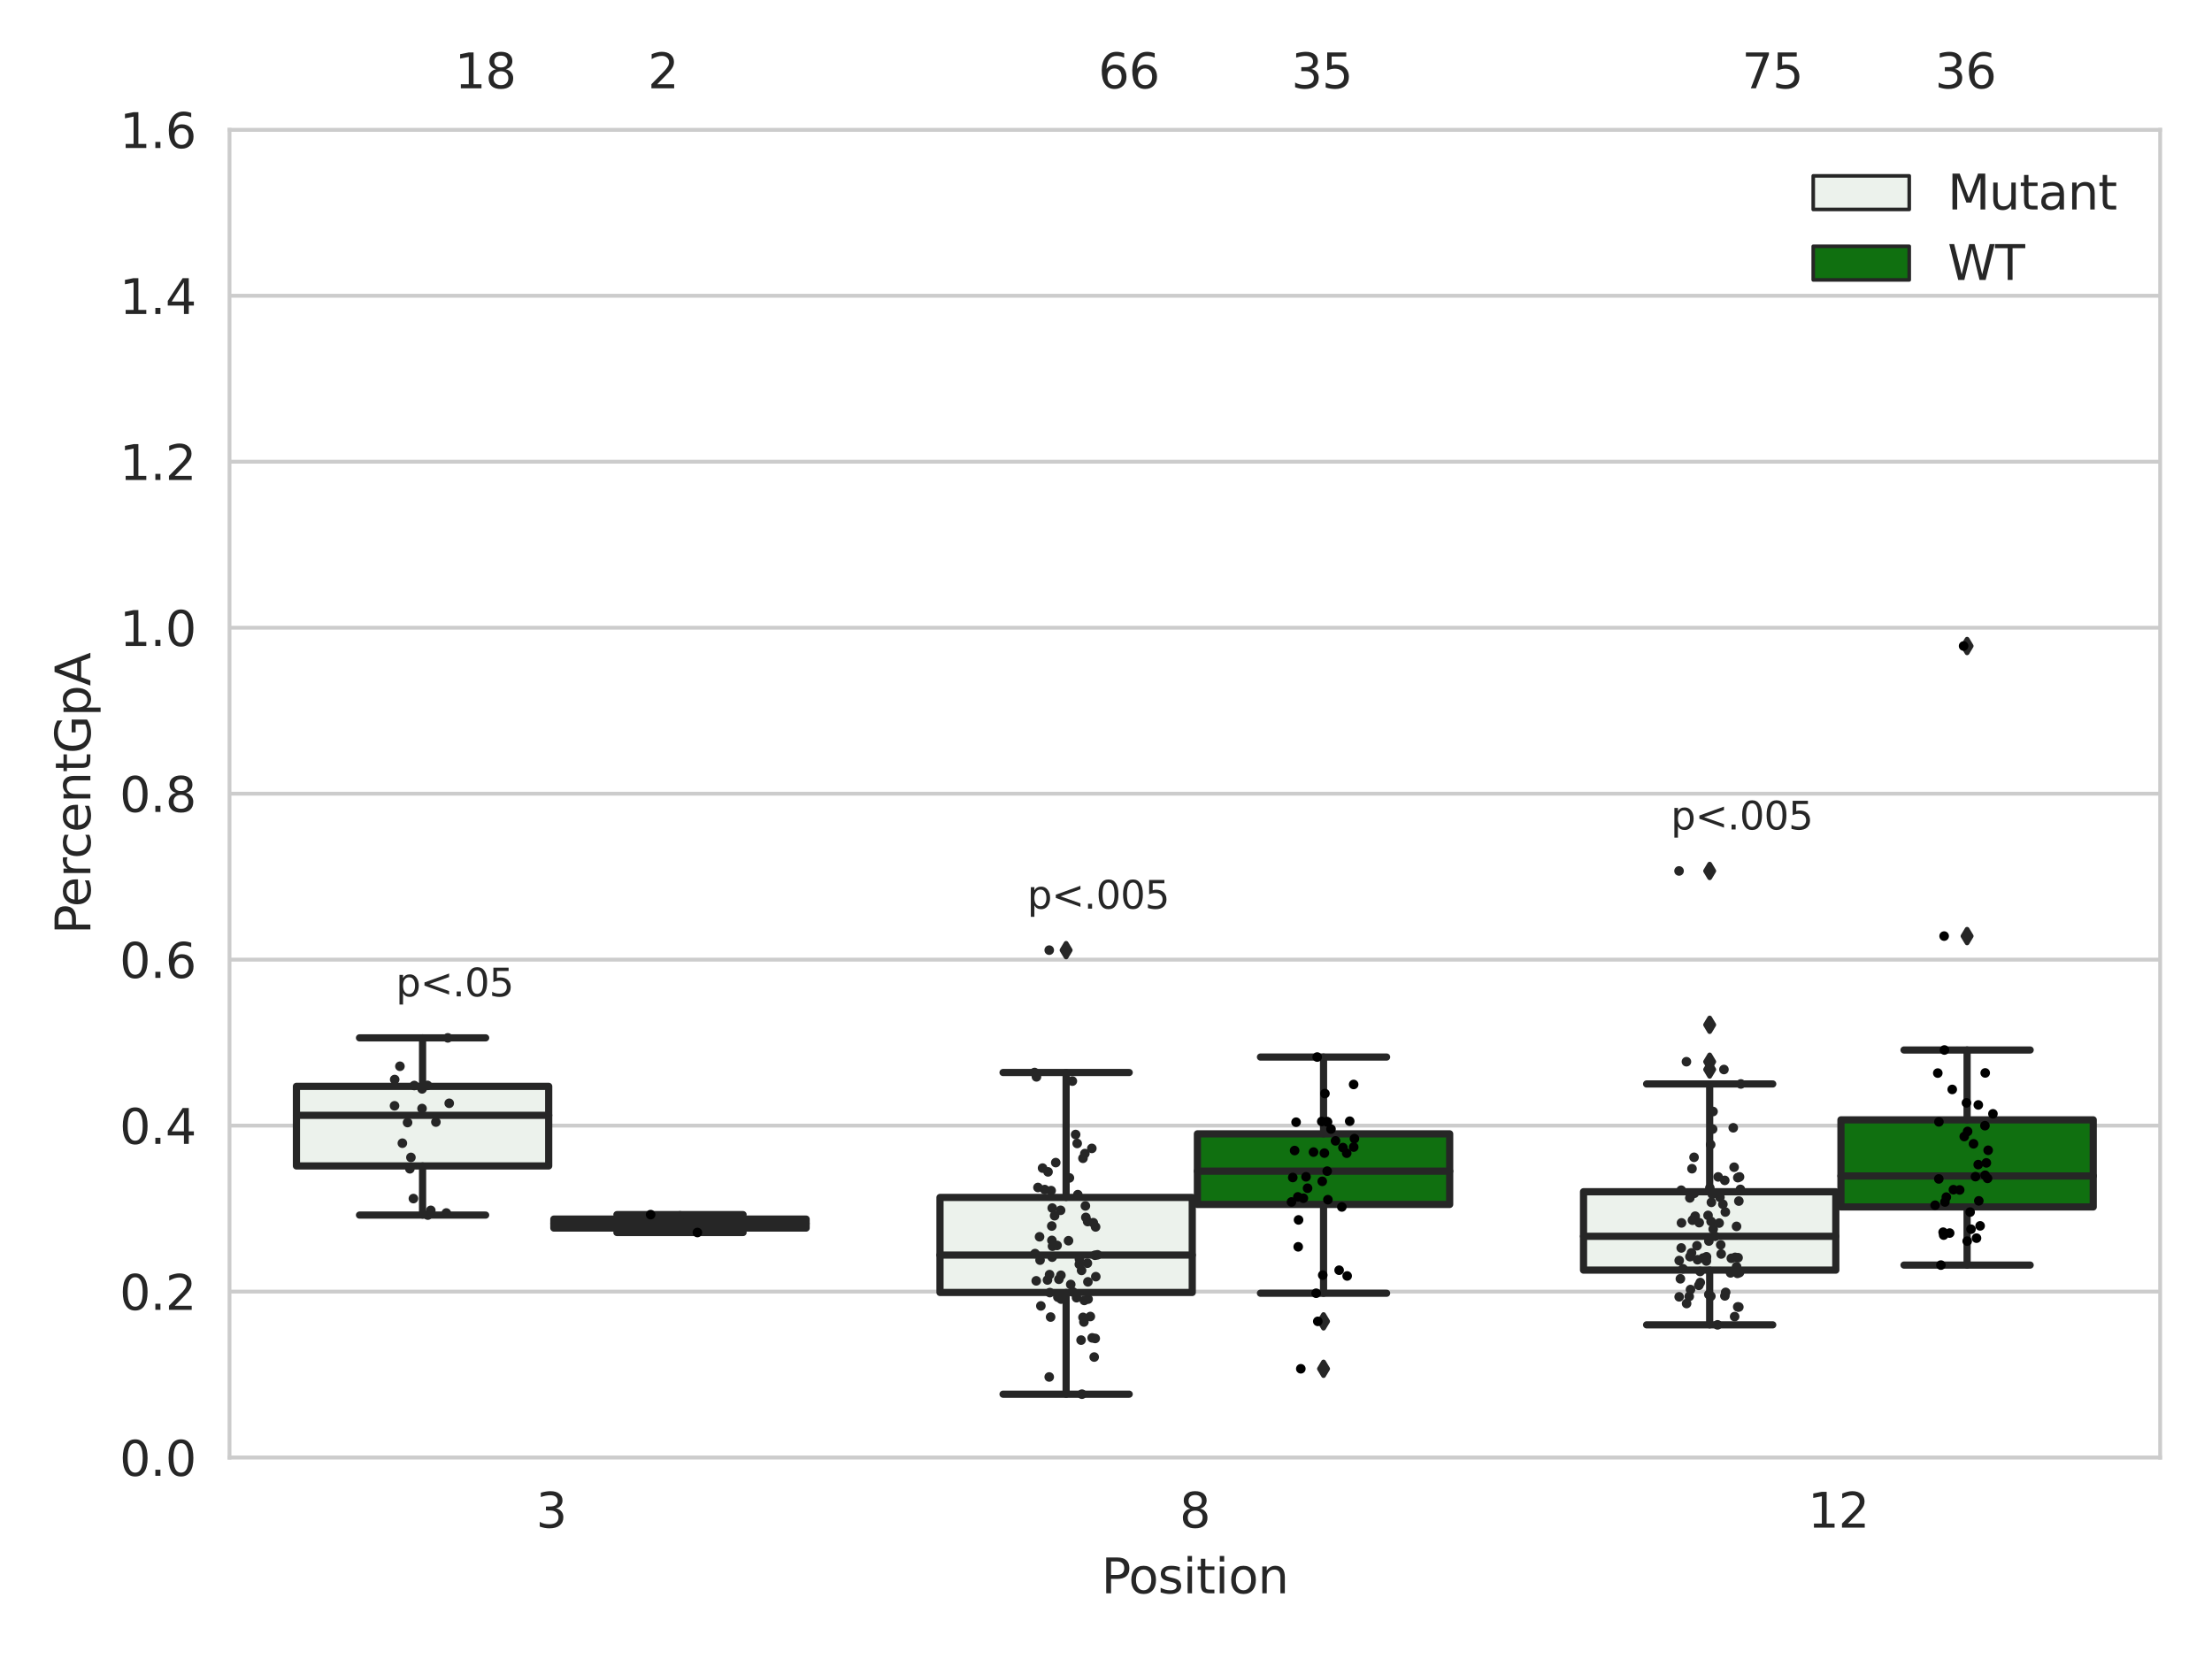 <?xml version="1.0" encoding="utf-8" standalone="no"?>
<!DOCTYPE svg PUBLIC "-//W3C//DTD SVG 1.1//EN"
  "http://www.w3.org/Graphics/SVG/1.1/DTD/svg11.dtd">
<svg xmlns:xlink="http://www.w3.org/1999/xlink" width="460.8pt" height="345.6pt" viewBox="0 0 460.8 345.6" xmlns="http://www.w3.org/2000/svg" version="1.1">
 <defs>
  <style type="text/css">*{stroke-linejoin: round; stroke-linecap: butt}</style>
 </defs>
 <g id="figure_1">
  <g id="patch_1">
   <path d="M 0 345.6 
L 460.8 345.6 
L 460.8 0 
L 0 0 
z
" style="fill: #ffffff"/>
  </g>
  <g id="axes_1">
   <g id="patch_2">
    <path d="M 47.81 303.64 
L 450 303.64 
L 450 27.036 
L 47.81 27.036 
z
" style="fill: #ffffff"/>
   </g>
   <g id="matplotlib.axis_1">
    <g id="xtick_1">
     <g id="text_1">
      <!-- 3 -->
      <g style="fill: #262626" transform="translate(111.66 318.238)scale(0.1 -0.1)">
       <defs>
        <path id="DejaVuSans-33" d="M 2597 2516 
Q 3050 2419 3304 2112 
Q 3559 1806 3559 1356 
Q 3559 666 3084 287 
Q 2609 -91 1734 -91 
Q 1441 -91 1130 -33 
Q 819 25 488 141 
L 488 750 
Q 750 597 1062 519 
Q 1375 441 1716 441 
Q 2309 441 2620 675 
Q 2931 909 2931 1356 
Q 2931 1769 2642 2001 
Q 2353 2234 1838 2234 
L 1294 2234 
L 1294 2753 
L 1863 2753 
Q 2328 2753 2575 2939 
Q 2822 3125 2822 3475 
Q 2822 3834 2567 4026 
Q 2313 4219 1838 4219 
Q 1578 4219 1281 4162 
Q 984 4106 628 3988 
L 628 4550 
Q 988 4650 1302 4700 
Q 1616 4750 1894 4750 
Q 2613 4750 3031 4423 
Q 3450 4097 3450 3541 
Q 3450 3153 3228 2886 
Q 3006 2619 2597 2516 
z
" transform="scale(0.016)"/>
       </defs>
       <use xlink:href="#DejaVuSans-33"/>
      </g>
     </g>
    </g>
    <g id="xtick_2">
     <g id="text_2">
      <!-- 8 -->
      <g style="fill: #262626" transform="translate(245.724 318.238)scale(0.1 -0.1)">
       <defs>
        <path id="DejaVuSans-38" d="M 2034 2216 
Q 1584 2216 1326 1975 
Q 1069 1734 1069 1313 
Q 1069 891 1326 650 
Q 1584 409 2034 409 
Q 2484 409 2743 651 
Q 3003 894 3003 1313 
Q 3003 1734 2745 1975 
Q 2488 2216 2034 2216 
z
M 1403 2484 
Q 997 2584 770 2862 
Q 544 3141 544 3541 
Q 544 4100 942 4425 
Q 1341 4750 2034 4750 
Q 2731 4750 3128 4425 
Q 3525 4100 3525 3541 
Q 3525 3141 3298 2862 
Q 3072 2584 2669 2484 
Q 3125 2378 3379 2068 
Q 3634 1759 3634 1313 
Q 3634 634 3220 271 
Q 2806 -91 2034 -91 
Q 1263 -91 848 271 
Q 434 634 434 1313 
Q 434 1759 690 2068 
Q 947 2378 1403 2484 
z
M 1172 3481 
Q 1172 3119 1398 2916 
Q 1625 2713 2034 2713 
Q 2441 2713 2670 2916 
Q 2900 3119 2900 3481 
Q 2900 3844 2670 4047 
Q 2441 4250 2034 4250 
Q 1625 4250 1398 4047 
Q 1172 3844 1172 3481 
z
" transform="scale(0.016)"/>
       </defs>
       <use xlink:href="#DejaVuSans-38"/>
      </g>
     </g>
    </g>
    <g id="xtick_3">
     <g id="text_3">
      <!-- 12 -->
      <g style="fill: #262626" transform="translate(376.606 318.238)scale(0.1 -0.1)">
       <defs>
        <path id="DejaVuSans-31" d="M 794 531 
L 1825 531 
L 1825 4091 
L 703 3866 
L 703 4441 
L 1819 4666 
L 2450 4666 
L 2450 531 
L 3481 531 
L 3481 0 
L 794 0 
L 794 531 
z
" transform="scale(0.016)"/>
        <path id="DejaVuSans-32" d="M 1228 531 
L 3431 531 
L 3431 0 
L 469 0 
L 469 531 
Q 828 903 1448 1529 
Q 2069 2156 2228 2338 
Q 2531 2678 2651 2914 
Q 2772 3150 2772 3378 
Q 2772 3750 2511 3984 
Q 2250 4219 1831 4219 
Q 1534 4219 1204 4116 
Q 875 4013 500 3803 
L 500 4441 
Q 881 4594 1212 4672 
Q 1544 4750 1819 4750 
Q 2544 4750 2975 4387 
Q 3406 4025 3406 3419 
Q 3406 3131 3298 2873 
Q 3191 2616 2906 2266 
Q 2828 2175 2409 1742 
Q 1991 1309 1228 531 
z
" transform="scale(0.016)"/>
       </defs>
       <use xlink:href="#DejaVuSans-31"/>
       <use xlink:href="#DejaVuSans-32" x="63.623"/>
      </g>
     </g>
    </g>
    <g id="text_4">
     <!-- Position -->
     <g style="fill: #262626" transform="translate(229.441 331.917)scale(0.1 -0.1)">
      <defs>
       <path id="DejaVuSans-50" d="M 1259 4147 
L 1259 2394 
L 2053 2394 
Q 2494 2394 2734 2622 
Q 2975 2850 2975 3272 
Q 2975 3691 2734 3919 
Q 2494 4147 2053 4147 
L 1259 4147 
z
M 628 4666 
L 2053 4666 
Q 2838 4666 3239 4311 
Q 3641 3956 3641 3272 
Q 3641 2581 3239 2228 
Q 2838 1875 2053 1875 
L 1259 1875 
L 1259 0 
L 628 0 
L 628 4666 
z
" transform="scale(0.016)"/>
       <path id="DejaVuSans-6f" d="M 1959 3097 
Q 1497 3097 1228 2736 
Q 959 2375 959 1747 
Q 959 1119 1226 758 
Q 1494 397 1959 397 
Q 2419 397 2687 759 
Q 2956 1122 2956 1747 
Q 2956 2369 2687 2733 
Q 2419 3097 1959 3097 
z
M 1959 3584 
Q 2709 3584 3137 3096 
Q 3566 2609 3566 1747 
Q 3566 888 3137 398 
Q 2709 -91 1959 -91 
Q 1206 -91 779 398 
Q 353 888 353 1747 
Q 353 2609 779 3096 
Q 1206 3584 1959 3584 
z
" transform="scale(0.016)"/>
       <path id="DejaVuSans-73" d="M 2834 3397 
L 2834 2853 
Q 2591 2978 2328 3040 
Q 2066 3103 1784 3103 
Q 1356 3103 1142 2972 
Q 928 2841 928 2578 
Q 928 2378 1081 2264 
Q 1234 2150 1697 2047 
L 1894 2003 
Q 2506 1872 2764 1633 
Q 3022 1394 3022 966 
Q 3022 478 2636 193 
Q 2250 -91 1575 -91 
Q 1294 -91 989 -36 
Q 684 19 347 128 
L 347 722 
Q 666 556 975 473 
Q 1284 391 1588 391 
Q 1994 391 2212 530 
Q 2431 669 2431 922 
Q 2431 1156 2273 1281 
Q 2116 1406 1581 1522 
L 1381 1569 
Q 847 1681 609 1914 
Q 372 2147 372 2553 
Q 372 3047 722 3315 
Q 1072 3584 1716 3584 
Q 2034 3584 2315 3537 
Q 2597 3491 2834 3397 
z
" transform="scale(0.016)"/>
       <path id="DejaVuSans-69" d="M 603 3500 
L 1178 3500 
L 1178 0 
L 603 0 
L 603 3500 
z
M 603 4863 
L 1178 4863 
L 1178 4134 
L 603 4134 
L 603 4863 
z
" transform="scale(0.016)"/>
       <path id="DejaVuSans-74" d="M 1172 4494 
L 1172 3500 
L 2356 3500 
L 2356 3053 
L 1172 3053 
L 1172 1153 
Q 1172 725 1289 603 
Q 1406 481 1766 481 
L 2356 481 
L 2356 0 
L 1766 0 
Q 1100 0 847 248 
Q 594 497 594 1153 
L 594 3053 
L 172 3053 
L 172 3500 
L 594 3500 
L 594 4494 
L 1172 4494 
z
" transform="scale(0.016)"/>
       <path id="DejaVuSans-6e" d="M 3513 2113 
L 3513 0 
L 2938 0 
L 2938 2094 
Q 2938 2591 2744 2837 
Q 2550 3084 2163 3084 
Q 1697 3084 1428 2787 
Q 1159 2491 1159 1978 
L 1159 0 
L 581 0 
L 581 3500 
L 1159 3500 
L 1159 2956 
Q 1366 3272 1645 3428 
Q 1925 3584 2291 3584 
Q 2894 3584 3203 3211 
Q 3513 2838 3513 2113 
z
" transform="scale(0.016)"/>
      </defs>
      <use xlink:href="#DejaVuSans-50"/>
      <use xlink:href="#DejaVuSans-6f" x="56.678"/>
      <use xlink:href="#DejaVuSans-73" x="117.859"/>
      <use xlink:href="#DejaVuSans-69" x="169.959"/>
      <use xlink:href="#DejaVuSans-74" x="197.742"/>
      <use xlink:href="#DejaVuSans-69" x="236.951"/>
      <use xlink:href="#DejaVuSans-6f" x="264.734"/>
      <use xlink:href="#DejaVuSans-6e" x="325.916"/>
     </g>
    </g>
   </g>
   <g id="matplotlib.axis_2">
    <g id="ytick_1">
     <g id="line2d_1">
      <path d="M 47.81 303.64 
L 450 303.64 
" clip-path="url(#p6985180797)" style="fill: none; stroke: #cccccc; stroke-width: 0.8; stroke-linecap: round"/>
     </g>
     <g id="text_5">
      <!-- 0.0 -->
      <g style="fill: #262626" transform="translate(24.907 307.439)scale(0.1 -0.1)">
       <defs>
        <path id="DejaVuSans-30" d="M 2034 4250 
Q 1547 4250 1301 3770 
Q 1056 3291 1056 2328 
Q 1056 1369 1301 889 
Q 1547 409 2034 409 
Q 2525 409 2770 889 
Q 3016 1369 3016 2328 
Q 3016 3291 2770 3770 
Q 2525 4250 2034 4250 
z
M 2034 4750 
Q 2819 4750 3233 4129 
Q 3647 3509 3647 2328 
Q 3647 1150 3233 529 
Q 2819 -91 2034 -91 
Q 1250 -91 836 529 
Q 422 1150 422 2328 
Q 422 3509 836 4129 
Q 1250 4750 2034 4750 
z
" transform="scale(0.016)"/>
        <path id="DejaVuSans-2e" d="M 684 794 
L 1344 794 
L 1344 0 
L 684 0 
L 684 794 
z
" transform="scale(0.016)"/>
       </defs>
       <use xlink:href="#DejaVuSans-30"/>
       <use xlink:href="#DejaVuSans-2e" x="63.623"/>
       <use xlink:href="#DejaVuSans-30" x="95.41"/>
      </g>
     </g>
    </g>
    <g id="ytick_2">
     <g id="line2d_2">
      <path d="M 47.81 269.065 
L 450 269.065 
" clip-path="url(#p6985180797)" style="fill: none; stroke: #cccccc; stroke-width: 0.8; stroke-linecap: round"/>
     </g>
     <g id="text_6">
      <!-- 0.2 -->
      <g style="fill: #262626" transform="translate(24.907 272.864)scale(0.1 -0.1)">
       <use xlink:href="#DejaVuSans-30"/>
       <use xlink:href="#DejaVuSans-2e" x="63.623"/>
       <use xlink:href="#DejaVuSans-32" x="95.41"/>
      </g>
     </g>
    </g>
    <g id="ytick_3">
     <g id="line2d_3">
      <path d="M 47.81 234.489 
L 450 234.489 
" clip-path="url(#p6985180797)" style="fill: none; stroke: #cccccc; stroke-width: 0.8; stroke-linecap: round"/>
     </g>
     <g id="text_7">
      <!-- 0.4 -->
      <g style="fill: #262626" transform="translate(24.907 238.288)scale(0.1 -0.1)">
       <defs>
        <path id="DejaVuSans-34" d="M 2419 4116 
L 825 1625 
L 2419 1625 
L 2419 4116 
z
M 2253 4666 
L 3047 4666 
L 3047 1625 
L 3713 1625 
L 3713 1100 
L 3047 1100 
L 3047 0 
L 2419 0 
L 2419 1100 
L 313 1100 
L 313 1709 
L 2253 4666 
z
" transform="scale(0.016)"/>
       </defs>
       <use xlink:href="#DejaVuSans-30"/>
       <use xlink:href="#DejaVuSans-2e" x="63.623"/>
       <use xlink:href="#DejaVuSans-34" x="95.41"/>
      </g>
     </g>
    </g>
    <g id="ytick_4">
     <g id="line2d_4">
      <path d="M 47.81 199.913 
L 450 199.913 
" clip-path="url(#p6985180797)" style="fill: none; stroke: #cccccc; stroke-width: 0.8; stroke-linecap: round"/>
     </g>
     <g id="text_8">
      <!-- 0.6 -->
      <g style="fill: #262626" transform="translate(24.907 203.713)scale(0.1 -0.1)">
       <defs>
        <path id="DejaVuSans-36" d="M 2113 2584 
Q 1688 2584 1439 2293 
Q 1191 2003 1191 1497 
Q 1191 994 1439 701 
Q 1688 409 2113 409 
Q 2538 409 2786 701 
Q 3034 994 3034 1497 
Q 3034 2003 2786 2293 
Q 2538 2584 2113 2584 
z
M 3366 4563 
L 3366 3988 
Q 3128 4100 2886 4159 
Q 2644 4219 2406 4219 
Q 1781 4219 1451 3797 
Q 1122 3375 1075 2522 
Q 1259 2794 1537 2939 
Q 1816 3084 2150 3084 
Q 2853 3084 3261 2657 
Q 3669 2231 3669 1497 
Q 3669 778 3244 343 
Q 2819 -91 2113 -91 
Q 1303 -91 875 529 
Q 447 1150 447 2328 
Q 447 3434 972 4092 
Q 1497 4750 2381 4750 
Q 2619 4750 2861 4703 
Q 3103 4656 3366 4563 
z
" transform="scale(0.016)"/>
       </defs>
       <use xlink:href="#DejaVuSans-30"/>
       <use xlink:href="#DejaVuSans-2e" x="63.623"/>
       <use xlink:href="#DejaVuSans-36" x="95.41"/>
      </g>
     </g>
    </g>
    <g id="ytick_5">
     <g id="line2d_5">
      <path d="M 47.81 165.338 
L 450 165.338 
" clip-path="url(#p6985180797)" style="fill: none; stroke: #cccccc; stroke-width: 0.8; stroke-linecap: round"/>
     </g>
     <g id="text_9">
      <!-- 0.8 -->
      <g style="fill: #262626" transform="translate(24.907 169.137)scale(0.1 -0.1)">
       <use xlink:href="#DejaVuSans-30"/>
       <use xlink:href="#DejaVuSans-2e" x="63.623"/>
       <use xlink:href="#DejaVuSans-38" x="95.41"/>
      </g>
     </g>
    </g>
    <g id="ytick_6">
     <g id="line2d_6">
      <path d="M 47.81 130.762 
L 450 130.762 
" clip-path="url(#p6985180797)" style="fill: none; stroke: #cccccc; stroke-width: 0.8; stroke-linecap: round"/>
     </g>
     <g id="text_10">
      <!-- 1.0 -->
      <g style="fill: #262626" transform="translate(24.907 134.562)scale(0.1 -0.1)">
       <use xlink:href="#DejaVuSans-31"/>
       <use xlink:href="#DejaVuSans-2e" x="63.623"/>
       <use xlink:href="#DejaVuSans-30" x="95.41"/>
      </g>
     </g>
    </g>
    <g id="ytick_7">
     <g id="line2d_7">
      <path d="M 47.81 96.187 
L 450 96.187 
" clip-path="url(#p6985180797)" style="fill: none; stroke: #cccccc; stroke-width: 0.8; stroke-linecap: round"/>
     </g>
     <g id="text_11">
      <!-- 1.2 -->
      <g style="fill: #262626" transform="translate(24.907 99.986)scale(0.1 -0.1)">
       <use xlink:href="#DejaVuSans-31"/>
       <use xlink:href="#DejaVuSans-2e" x="63.623"/>
       <use xlink:href="#DejaVuSans-32" x="95.41"/>
      </g>
     </g>
    </g>
    <g id="ytick_8">
     <g id="line2d_8">
      <path d="M 47.81 61.611 
L 450 61.611 
" clip-path="url(#p6985180797)" style="fill: none; stroke: #cccccc; stroke-width: 0.8; stroke-linecap: round"/>
     </g>
     <g id="text_12">
      <!-- 1.4 -->
      <g style="fill: #262626" transform="translate(24.907 65.411)scale(0.1 -0.1)">
       <use xlink:href="#DejaVuSans-31"/>
       <use xlink:href="#DejaVuSans-2e" x="63.623"/>
       <use xlink:href="#DejaVuSans-34" x="95.41"/>
      </g>
     </g>
    </g>
    <g id="ytick_9">
     <g id="line2d_9">
      <path d="M 47.81 27.036 
L 450 27.036 
" clip-path="url(#p6985180797)" style="fill: none; stroke: #cccccc; stroke-width: 0.8; stroke-linecap: round"/>
     </g>
     <g id="text_13">
      <!-- 1.6 -->
      <g style="fill: #262626" transform="translate(24.907 30.835)scale(0.1 -0.1)">
       <use xlink:href="#DejaVuSans-31"/>
       <use xlink:href="#DejaVuSans-2e" x="63.623"/>
       <use xlink:href="#DejaVuSans-36" x="95.41"/>
      </g>
     </g>
    </g>
    <g id="text_14">
     <!-- PercentGpA -->
     <g style="fill: #262626" transform="translate(18.827 194.615)rotate(-90)scale(0.1 -0.1)">
      <defs>
       <path id="DejaVuSans-65" d="M 3597 1894 
L 3597 1613 
L 953 1613 
Q 991 1019 1311 708 
Q 1631 397 2203 397 
Q 2534 397 2845 478 
Q 3156 559 3463 722 
L 3463 178 
Q 3153 47 2828 -22 
Q 2503 -91 2169 -91 
Q 1331 -91 842 396 
Q 353 884 353 1716 
Q 353 2575 817 3079 
Q 1281 3584 2069 3584 
Q 2775 3584 3186 3129 
Q 3597 2675 3597 1894 
z
M 3022 2063 
Q 3016 2534 2758 2815 
Q 2500 3097 2075 3097 
Q 1594 3097 1305 2825 
Q 1016 2553 972 2059 
L 3022 2063 
z
" transform="scale(0.016)"/>
       <path id="DejaVuSans-72" d="M 2631 2963 
Q 2534 3019 2420 3045 
Q 2306 3072 2169 3072 
Q 1681 3072 1420 2755 
Q 1159 2438 1159 1844 
L 1159 0 
L 581 0 
L 581 3500 
L 1159 3500 
L 1159 2956 
Q 1341 3275 1631 3429 
Q 1922 3584 2338 3584 
Q 2397 3584 2469 3576 
Q 2541 3569 2628 3553 
L 2631 2963 
z
" transform="scale(0.016)"/>
       <path id="DejaVuSans-63" d="M 3122 3366 
L 3122 2828 
Q 2878 2963 2633 3030 
Q 2388 3097 2138 3097 
Q 1578 3097 1268 2742 
Q 959 2388 959 1747 
Q 959 1106 1268 751 
Q 1578 397 2138 397 
Q 2388 397 2633 464 
Q 2878 531 3122 666 
L 3122 134 
Q 2881 22 2623 -34 
Q 2366 -91 2075 -91 
Q 1284 -91 818 406 
Q 353 903 353 1747 
Q 353 2603 823 3093 
Q 1294 3584 2113 3584 
Q 2378 3584 2631 3529 
Q 2884 3475 3122 3366 
z
" transform="scale(0.016)"/>
       <path id="DejaVuSans-47" d="M 3809 666 
L 3809 1919 
L 2778 1919 
L 2778 2438 
L 4434 2438 
L 4434 434 
Q 4069 175 3628 42 
Q 3188 -91 2688 -91 
Q 1594 -91 976 548 
Q 359 1188 359 2328 
Q 359 3472 976 4111 
Q 1594 4750 2688 4750 
Q 3144 4750 3555 4637 
Q 3966 4525 4313 4306 
L 4313 3634 
Q 3963 3931 3569 4081 
Q 3175 4231 2741 4231 
Q 1884 4231 1454 3753 
Q 1025 3275 1025 2328 
Q 1025 1384 1454 906 
Q 1884 428 2741 428 
Q 3075 428 3337 486 
Q 3600 544 3809 666 
z
" transform="scale(0.016)"/>
       <path id="DejaVuSans-70" d="M 1159 525 
L 1159 -1331 
L 581 -1331 
L 581 3500 
L 1159 3500 
L 1159 2969 
Q 1341 3281 1617 3432 
Q 1894 3584 2278 3584 
Q 2916 3584 3314 3078 
Q 3713 2572 3713 1747 
Q 3713 922 3314 415 
Q 2916 -91 2278 -91 
Q 1894 -91 1617 61 
Q 1341 213 1159 525 
z
M 3116 1747 
Q 3116 2381 2855 2742 
Q 2594 3103 2138 3103 
Q 1681 3103 1420 2742 
Q 1159 2381 1159 1747 
Q 1159 1113 1420 752 
Q 1681 391 2138 391 
Q 2594 391 2855 752 
Q 3116 1113 3116 1747 
z
" transform="scale(0.016)"/>
       <path id="DejaVuSans-41" d="M 2188 4044 
L 1331 1722 
L 3047 1722 
L 2188 4044 
z
M 1831 4666 
L 2547 4666 
L 4325 0 
L 3669 0 
L 3244 1197 
L 1141 1197 
L 716 0 
L 50 0 
L 1831 4666 
z
" transform="scale(0.016)"/>
      </defs>
      <use xlink:href="#DejaVuSans-50"/>
      <use xlink:href="#DejaVuSans-65" x="56.678"/>
      <use xlink:href="#DejaVuSans-72" x="118.201"/>
      <use xlink:href="#DejaVuSans-63" x="157.064"/>
      <use xlink:href="#DejaVuSans-65" x="212.045"/>
      <use xlink:href="#DejaVuSans-6e" x="273.568"/>
      <use xlink:href="#DejaVuSans-74" x="336.947"/>
      <use xlink:href="#DejaVuSans-47" x="376.156"/>
      <use xlink:href="#DejaVuSans-70" x="453.646"/>
      <use xlink:href="#DejaVuSans-41" x="517.123"/>
     </g>
    </g>
   </g>
   <g id="patch_3">
    <path d="M 61.753 242.888 
L 114.305 242.888 
L 114.305 226.306 
L 61.753 226.306 
L 61.753 242.888 
z
" clip-path="url(#p6985180797)" style="fill: #ecf2ec; stroke: #262626; stroke-width: 1.5; stroke-linejoin: miter"/>
   </g>
   <g id="patch_4">
    <path d="M 115.378 255.822 
L 167.931 255.822 
L 167.931 253.96 
L 115.378 253.96 
L 115.378 255.822 
z
" clip-path="url(#p6985180797)" style="fill: #107010; stroke: #262626; stroke-width: 1.5; stroke-linejoin: miter"/>
   </g>
   <g id="patch_5">
    <path d="M 195.816 269.244 
L 248.369 269.244 
L 248.369 249.451 
L 195.816 249.451 
L 195.816 269.244 
z
" clip-path="url(#p6985180797)" style="fill: #ecf2ec; stroke: #262626; stroke-width: 1.5; stroke-linejoin: miter"/>
   </g>
   <g id="patch_6">
    <path d="M 249.441 250.908 
L 301.994 250.908 
L 301.994 236.202 
L 249.441 236.202 
L 249.441 250.908 
z
" clip-path="url(#p6985180797)" style="fill: #107010; stroke: #262626; stroke-width: 1.5; stroke-linejoin: miter"/>
   </g>
   <g id="patch_7">
    <path d="M 329.879 264.588 
L 382.432 264.588 
L 382.432 248.26 
L 329.879 248.26 
L 329.879 264.588 
z
" clip-path="url(#p6985180797)" style="fill: #ecf2ec; stroke: #262626; stroke-width: 1.5; stroke-linejoin: miter"/>
   </g>
   <g id="patch_8">
    <path d="M 383.505 251.428 
L 436.057 251.428 
L 436.057 233.286 
L 383.505 233.286 
L 383.505 251.428 
z
" clip-path="url(#p6985180797)" style="fill: #107010; stroke: #262626; stroke-width: 1.5; stroke-linejoin: miter"/>
   </g>
   <g id="patch_9">
    <path d="M 114.842 303.64 
L 114.842 303.64 
L 114.842 303.64 
L 114.842 303.64 
z
" clip-path="url(#p6985180797)" style="fill: #ecf2ec; stroke: #262626; stroke-width: 0.75; stroke-linejoin: miter"/>
   </g>
   <g id="patch_10">
    <path d="M 114.842 303.64 
L 114.842 303.64 
L 114.842 303.64 
L 114.842 303.64 
z
" clip-path="url(#p6985180797)" style="fill: #107010; stroke: #262626; stroke-width: 0.75; stroke-linejoin: miter"/>
   </g>
   <g id="PathCollection_1"/>
   <g id="PathCollection_2"/>
   <g id="line2d_10">
    <path d="M 88.029 242.888 
L 88.029 253.123 
" clip-path="url(#p6985180797)" style="fill: none; stroke: #262626; stroke-width: 1.5; stroke-linecap: round"/>
   </g>
   <g id="line2d_11">
    <path d="M 88.029 226.306 
L 88.029 216.205 
" clip-path="url(#p6985180797)" style="fill: none; stroke: #262626; stroke-width: 1.5; stroke-linecap: round"/>
   </g>
   <g id="line2d_12">
    <path d="M 74.891 253.123 
L 101.167 253.123 
" clip-path="url(#p6985180797)" style="fill: none; stroke: #262626; stroke-width: 1.5; stroke-linecap: round"/>
   </g>
   <g id="line2d_13">
    <path d="M 74.891 216.205 
L 101.167 216.205 
" clip-path="url(#p6985180797)" style="fill: none; stroke: #262626; stroke-width: 1.5; stroke-linecap: round"/>
   </g>
   <g id="line2d_14"/>
   <g id="line2d_15">
    <path d="M 141.654 255.822 
L 141.654 256.753 
" clip-path="url(#p6985180797)" style="fill: none; stroke: #262626; stroke-width: 1.5; stroke-linecap: round"/>
   </g>
   <g id="line2d_16">
    <path d="M 141.654 253.96 
L 141.654 253.029 
" clip-path="url(#p6985180797)" style="fill: none; stroke: #262626; stroke-width: 1.5; stroke-linecap: round"/>
   </g>
   <g id="line2d_17">
    <path d="M 128.516 256.753 
L 154.793 256.753 
" clip-path="url(#p6985180797)" style="fill: none; stroke: #262626; stroke-width: 1.5; stroke-linecap: round"/>
   </g>
   <g id="line2d_18">
    <path d="M 128.516 253.029 
L 154.793 253.029 
" clip-path="url(#p6985180797)" style="fill: none; stroke: #262626; stroke-width: 1.5; stroke-linecap: round"/>
   </g>
   <g id="line2d_19"/>
   <g id="line2d_20">
    <path d="M 222.092 269.244 
L 222.092 290.434 
" clip-path="url(#p6985180797)" style="fill: none; stroke: #262626; stroke-width: 1.5; stroke-linecap: round"/>
   </g>
   <g id="line2d_21">
    <path d="M 222.092 249.451 
L 222.092 223.423 
" clip-path="url(#p6985180797)" style="fill: none; stroke: #262626; stroke-width: 1.5; stroke-linecap: round"/>
   </g>
   <g id="line2d_22">
    <path d="M 208.954 290.434 
L 235.231 290.434 
" clip-path="url(#p6985180797)" style="fill: none; stroke: #262626; stroke-width: 1.5; stroke-linecap: round"/>
   </g>
   <g id="line2d_23">
    <path d="M 208.954 223.423 
L 235.231 223.423 
" clip-path="url(#p6985180797)" style="fill: none; stroke: #262626; stroke-width: 1.5; stroke-linecap: round"/>
   </g>
   <g id="line2d_24">
    <defs>
     <path id="m6a1f37c297" d="M -0 1.414 
L 0.849 0 
L 0 -1.414 
L -0.849 -0 
z
" style="stroke: #262626; stroke-linejoin: miter"/>
    </defs>
    <g clip-path="url(#p6985180797)">
     <use xlink:href="#m6a1f37c297" x="222.092" y="197.933" style="fill: #262626; stroke: #262626; stroke-linejoin: miter"/>
    </g>
   </g>
   <g id="line2d_25">
    <path d="M 275.718 250.908 
L 275.718 269.405 
" clip-path="url(#p6985180797)" style="fill: none; stroke: #262626; stroke-width: 1.5; stroke-linecap: round"/>
   </g>
   <g id="line2d_26">
    <path d="M 275.718 236.202 
L 275.718 220.201 
" clip-path="url(#p6985180797)" style="fill: none; stroke: #262626; stroke-width: 1.5; stroke-linecap: round"/>
   </g>
   <g id="line2d_27">
    <path d="M 262.579 269.405 
L 288.856 269.405 
" clip-path="url(#p6985180797)" style="fill: none; stroke: #262626; stroke-width: 1.5; stroke-linecap: round"/>
   </g>
   <g id="line2d_28">
    <path d="M 262.579 220.201 
L 288.856 220.201 
" clip-path="url(#p6985180797)" style="fill: none; stroke: #262626; stroke-width: 1.5; stroke-linecap: round"/>
   </g>
   <g id="line2d_29">
    <g clip-path="url(#p6985180797)">
     <use xlink:href="#m6a1f37c297" x="275.718" y="275.263" style="fill: #262626; stroke: #262626; stroke-linejoin: miter"/>
     <use xlink:href="#m6a1f37c297" x="275.718" y="285.141" style="fill: #262626; stroke: #262626; stroke-linejoin: miter"/>
    </g>
   </g>
   <g id="line2d_30">
    <path d="M 356.156 264.588 
L 356.156 275.988 
" clip-path="url(#p6985180797)" style="fill: none; stroke: #262626; stroke-width: 1.5; stroke-linecap: round"/>
   </g>
   <g id="line2d_31">
    <path d="M 356.156 248.26 
L 356.156 225.808 
" clip-path="url(#p6985180797)" style="fill: none; stroke: #262626; stroke-width: 1.5; stroke-linecap: round"/>
   </g>
   <g id="line2d_32">
    <path d="M 343.017 275.988 
L 369.294 275.988 
" clip-path="url(#p6985180797)" style="fill: none; stroke: #262626; stroke-width: 1.5; stroke-linecap: round"/>
   </g>
   <g id="line2d_33">
    <path d="M 343.017 225.808 
L 369.294 225.808 
" clip-path="url(#p6985180797)" style="fill: none; stroke: #262626; stroke-width: 1.5; stroke-linecap: round"/>
   </g>
   <g id="line2d_34">
    <g clip-path="url(#p6985180797)">
     <use xlink:href="#m6a1f37c297" x="356.156" y="213.482" style="fill: #262626; stroke: #262626; stroke-linejoin: miter"/>
     <use xlink:href="#m6a1f37c297" x="356.156" y="221.174" style="fill: #262626; stroke: #262626; stroke-linejoin: miter"/>
     <use xlink:href="#m6a1f37c297" x="356.156" y="181.435" style="fill: #262626; stroke: #262626; stroke-linejoin: miter"/>
     <use xlink:href="#m6a1f37c297" x="356.156" y="222.798" style="fill: #262626; stroke: #262626; stroke-linejoin: miter"/>
    </g>
   </g>
   <g id="line2d_35">
    <path d="M 409.781 251.428 
L 409.781 263.539 
" clip-path="url(#p6985180797)" style="fill: none; stroke: #262626; stroke-width: 1.5; stroke-linecap: round"/>
   </g>
   <g id="line2d_36">
    <path d="M 409.781 233.286 
L 409.781 218.734 
" clip-path="url(#p6985180797)" style="fill: none; stroke: #262626; stroke-width: 1.5; stroke-linecap: round"/>
   </g>
   <g id="line2d_37">
    <path d="M 396.643 263.539 
L 422.919 263.539 
" clip-path="url(#p6985180797)" style="fill: none; stroke: #262626; stroke-width: 1.5; stroke-linecap: round"/>
   </g>
   <g id="line2d_38">
    <path d="M 396.643 218.734 
L 422.919 218.734 
" clip-path="url(#p6985180797)" style="fill: none; stroke: #262626; stroke-width: 1.5; stroke-linecap: round"/>
   </g>
   <g id="line2d_39">
    <g clip-path="url(#p6985180797)">
     <use xlink:href="#m6a1f37c297" x="409.781" y="195.004" style="fill: #262626; stroke: #262626; stroke-linejoin: miter"/>
     <use xlink:href="#m6a1f37c297" x="409.781" y="134.576" style="fill: #262626; stroke: #262626; stroke-linejoin: miter"/>
    </g>
   </g>
   <g id="line2d_40">
    <path d="M 61.753 232.337 
L 114.305 232.337 
" clip-path="url(#p6985180797)" style="fill: none; stroke: #262626; stroke-width: 1.5; stroke-linecap: round"/>
   </g>
   <g id="line2d_41">
    <path d="M 115.378 254.891 
L 167.931 254.891 
" clip-path="url(#p6985180797)" style="fill: none; stroke: #262626; stroke-width: 1.5; stroke-linecap: round"/>
   </g>
   <g id="line2d_42">
    <path d="M 195.816 261.448 
L 248.369 261.448 
" clip-path="url(#p6985180797)" style="fill: none; stroke: #262626; stroke-width: 1.5; stroke-linecap: round"/>
   </g>
   <g id="line2d_43">
    <path d="M 249.441 243.972 
L 301.994 243.972 
" clip-path="url(#p6985180797)" style="fill: none; stroke: #262626; stroke-width: 1.5; stroke-linecap: round"/>
   </g>
   <g id="line2d_44">
    <path d="M 329.879 257.546 
L 382.432 257.546 
" clip-path="url(#p6985180797)" style="fill: none; stroke: #262626; stroke-width: 1.5; stroke-linecap: round"/>
   </g>
   <g id="line2d_45">
    <path d="M 383.505 244.969 
L 436.057 244.969 
" clip-path="url(#p6985180797)" style="fill: none; stroke: #262626; stroke-width: 1.5; stroke-linecap: round"/>
   </g>
   <g id="patch_11">
    <path d="M 47.81 303.64 
L 47.81 27.036 
" style="fill: none; stroke: #cccccc; stroke-width: 0.8; stroke-linejoin: miter; stroke-linecap: square"/>
   </g>
   <g id="patch_12">
    <path d="M 450 303.64 
L 450 27.036 
" style="fill: none; stroke: #cccccc; stroke-width: 0.8; stroke-linejoin: miter; stroke-linecap: square"/>
   </g>
   <g id="patch_13">
    <path d="M 47.81 303.64 
L 450 303.64 
" style="fill: none; stroke: #cccccc; stroke-width: 0.8; stroke-linejoin: miter; stroke-linecap: square"/>
   </g>
   <g id="patch_14">
    <path d="M 47.81 27.036 
L 450 27.036 
" style="fill: none; stroke: #cccccc; stroke-width: 0.8; stroke-linejoin: miter; stroke-linecap: square"/>
   </g>
   <g id="PathCollection_3">
    <defs>
     <path id="C0_0_218a1faf9c" d="M 0 1 
C 0.265 1 0.52 0.895 0.707 0.707 
C 0.895 0.52 1 0.265 1 -0 
C 1 -0.265 0.895 -0.52 0.707 -0.707 
C 0.52 -0.895 0.265 -1 0 -1 
C -0.265 -1 -0.52 -0.895 -0.707 -0.707 
C -0.895 -0.52 -1 -0.265 -1 0 
C -1 0.265 -0.895 0.52 -0.707 0.707 
C -0.52 0.895 -0.265 1 0 1 
z
"/>
    </defs>
    <g clip-path="url(#p6985180797)">
     <use xlink:href="#C0_0_218a1faf9c" x="83.312" y="222.122" style="fill: #262626"/>
    </g>
    <g clip-path="url(#p6985180797)">
     <use xlink:href="#C0_0_218a1faf9c" x="87.928" y="226.834" style="fill: #262626"/>
    </g>
    <g clip-path="url(#p6985180797)">
     <use xlink:href="#C0_0_218a1faf9c" x="89.743" y="252.14" style="fill: #262626"/>
    </g>
    <g clip-path="url(#p6985180797)">
     <use xlink:href="#C0_0_218a1faf9c" x="84.902" y="233.849" style="fill: #262626"/>
    </g>
    <g clip-path="url(#p6985180797)">
     <use xlink:href="#C0_0_218a1faf9c" x="85.387" y="243.481" style="fill: #262626"/>
    </g>
    <g clip-path="url(#p6985180797)">
     <use xlink:href="#C0_0_218a1faf9c" x="90.806" y="233.747" style="fill: #262626"/>
    </g>
    <g clip-path="url(#p6985180797)">
     <use xlink:href="#C0_0_218a1faf9c" x="85.602" y="241.109" style="fill: #262626"/>
    </g>
    <g clip-path="url(#p6985180797)">
     <use xlink:href="#C0_0_218a1faf9c" x="82.22" y="224.884" style="fill: #262626"/>
    </g>
    <g clip-path="url(#p6985180797)">
     <use xlink:href="#C0_0_218a1faf9c" x="87.918" y="230.928" style="fill: #262626"/>
    </g>
    <g clip-path="url(#p6985180797)">
     <use xlink:href="#C0_0_218a1faf9c" x="92.975" y="252.688" style="fill: #262626"/>
    </g>
    <g clip-path="url(#p6985180797)">
     <use xlink:href="#C0_0_218a1faf9c" x="83.821" y="238.147" style="fill: #262626"/>
    </g>
    <g clip-path="url(#p6985180797)">
     <use xlink:href="#C0_0_218a1faf9c" x="82.191" y="230.359" style="fill: #262626"/>
    </g>
    <g clip-path="url(#p6985180797)">
     <use xlink:href="#C0_0_218a1faf9c" x="89.122" y="253.123" style="fill: #262626"/>
    </g>
    <g clip-path="url(#p6985180797)">
     <use xlink:href="#C0_0_218a1faf9c" x="86.304" y="226.13" style="fill: #262626"/>
    </g>
    <g clip-path="url(#p6985180797)">
     <use xlink:href="#C0_0_218a1faf9c" x="89.042" y="226.106" style="fill: #262626"/>
    </g>
    <g clip-path="url(#p6985180797)">
     <use xlink:href="#C0_0_218a1faf9c" x="93.291" y="216.205" style="fill: #262626"/>
    </g>
    <g clip-path="url(#p6985180797)">
     <use xlink:href="#C0_0_218a1faf9c" x="86.12" y="249.686" style="fill: #262626"/>
    </g>
    <g clip-path="url(#p6985180797)">
     <use xlink:href="#C0_0_218a1faf9c" x="93.582" y="229.834" style="fill: #262626"/>
    </g>
   </g>
   <g id="PathCollection_4">
    <defs>
     <path id="C1_0_6d13775493" d="M 0 1 
C 0.265 1 0.52 0.895 0.707 0.707 
C 0.895 0.52 1 0.265 1 -0 
C 1 -0.265 0.895 -0.52 0.707 -0.707 
C 0.52 -0.895 0.265 -1 0 -1 
C -0.265 -1 -0.52 -0.895 -0.707 -0.707 
C -0.895 -0.52 -1 -0.265 -1 0 
C -1 0.265 -0.895 0.52 -0.707 0.707 
C -0.52 0.895 -0.265 1 0 1 
z
"/>
    </defs>
    <g clip-path="url(#p6985180797)">
     <use xlink:href="#C1_0_6d13775493" x="135.539" y="253.029"/>
    </g>
    <g clip-path="url(#p6985180797)">
     <use xlink:href="#C1_0_6d13775493" x="145.281" y="256.753"/>
    </g>
   </g>
   <g id="PathCollection_5">
    <defs>
     <path id="C2_0_1aa0794f23" d="M 0 1 
C 0.265 1 0.52 0.895 0.707 0.707 
C 0.895 0.52 1 0.265 1 -0 
C 1 -0.265 0.895 -0.52 0.707 -0.707 
C 0.52 -0.895 0.265 -1 0 -1 
C -0.265 -1 -0.52 -0.895 -0.707 -0.707 
C -0.895 -0.52 -1 -0.265 -1 0 
C -1 0.265 -0.895 0.52 -0.707 0.707 
C -0.52 0.895 -0.265 1 0 1 
z
"/>
    </defs>
    <g clip-path="url(#p6985180797)">
     <use xlink:href="#C2_0_1aa0794f23" x="226.107" y="251.212" style="fill: #262626"/>
    </g>
    <g clip-path="url(#p6985180797)">
     <use xlink:href="#C2_0_1aa0794f23" x="225.799" y="275.396" style="fill: #262626"/>
    </g>
    <g clip-path="url(#p6985180797)">
     <use xlink:href="#C2_0_1aa0794f23" x="218.971" y="248.029" style="fill: #262626"/>
    </g>
    <g clip-path="url(#p6985180797)">
     <use xlink:href="#C2_0_1aa0794f23" x="219.13" y="258.399" style="fill: #262626"/>
    </g>
    <g clip-path="url(#p6985180797)">
     <use xlink:href="#C2_0_1aa0794f23" x="218.573" y="286.849" style="fill: #262626"/>
    </g>
    <g clip-path="url(#p6985180797)">
     <use xlink:href="#C2_0_1aa0794f23" x="218.326" y="244.122" style="fill: #262626"/>
    </g>
    <g clip-path="url(#p6985180797)">
     <use xlink:href="#C2_0_1aa0794f23" x="221.006" y="265.661" style="fill: #262626"/>
    </g>
    <g clip-path="url(#p6985180797)">
     <use xlink:href="#C2_0_1aa0794f23" x="224.397" y="238.202" style="fill: #262626"/>
    </g>
    <g clip-path="url(#p6985180797)">
     <use xlink:href="#C2_0_1aa0794f23" x="218.699" y="269.275" style="fill: #262626"/>
    </g>
    <g clip-path="url(#p6985180797)">
     <use xlink:href="#C2_0_1aa0794f23" x="222.59" y="258.463" style="fill: #262626"/>
    </g>
    <g clip-path="url(#p6985180797)">
     <use xlink:href="#C2_0_1aa0794f23" x="227.52" y="278.704" style="fill: #262626"/>
    </g>
    <g clip-path="url(#p6985180797)">
     <use xlink:href="#C2_0_1aa0794f23" x="217.635" y="247.807" style="fill: #262626"/>
    </g>
    <g clip-path="url(#p6985180797)">
     <use xlink:href="#C2_0_1aa0794f23" x="218.646" y="265.526" style="fill: #262626"/>
    </g>
    <g clip-path="url(#p6985180797)">
     <use xlink:href="#C2_0_1aa0794f23" x="227.139" y="274.253" style="fill: #262626"/>
    </g>
    <g clip-path="url(#p6985180797)">
     <use xlink:href="#C2_0_1aa0794f23" x="225.878" y="270.903" style="fill: #262626"/>
    </g>
    <g clip-path="url(#p6985180797)">
     <use xlink:href="#C2_0_1aa0794f23" x="217.188" y="243.338" style="fill: #262626"/>
    </g>
    <g clip-path="url(#p6985180797)">
     <use xlink:href="#C2_0_1aa0794f23" x="216.227" y="247.373" style="fill: #262626"/>
    </g>
    <g clip-path="url(#p6985180797)">
     <use xlink:href="#C2_0_1aa0794f23" x="216.664" y="262.51" style="fill: #262626"/>
    </g>
    <g clip-path="url(#p6985180797)">
     <use xlink:href="#C2_0_1aa0794f23" x="218.212" y="266.646" style="fill: #262626"/>
    </g>
    <g clip-path="url(#p6985180797)">
     <use xlink:href="#C2_0_1aa0794f23" x="223.525" y="269.15" style="fill: #262626"/>
    </g>
    <g clip-path="url(#p6985180797)">
     <use xlink:href="#C2_0_1aa0794f23" x="215.865" y="266.822" style="fill: #262626"/>
    </g>
    <g clip-path="url(#p6985180797)">
     <use xlink:href="#C2_0_1aa0794f23" x="224.072" y="236.34" style="fill: #262626"/>
    </g>
    <g clip-path="url(#p6985180797)">
     <use xlink:href="#C2_0_1aa0794f23" x="220.212" y="259.441" style="fill: #262626"/>
    </g>
    <g clip-path="url(#p6985180797)">
     <use xlink:href="#C2_0_1aa0794f23" x="224.266" y="270.335" style="fill: #262626"/>
    </g>
    <g clip-path="url(#p6985180797)">
     <use xlink:href="#C2_0_1aa0794f23" x="225.603" y="241.288" style="fill: #262626"/>
    </g>
    <g clip-path="url(#p6985180797)">
     <use xlink:href="#C2_0_1aa0794f23" x="222.778" y="245.382" style="fill: #262626"/>
    </g>
    <g clip-path="url(#p6985180797)">
     <use xlink:href="#C2_0_1aa0794f23" x="227.449" y="239.232" style="fill: #262626"/>
    </g>
    <g clip-path="url(#p6985180797)">
     <use xlink:href="#C2_0_1aa0794f23" x="226.671" y="270.627" style="fill: #262626"/>
    </g>
    <g clip-path="url(#p6985180797)">
     <use xlink:href="#C2_0_1aa0794f23" x="226.573" y="254.476" style="fill: #262626"/>
    </g>
    <g clip-path="url(#p6985180797)">
     <use xlink:href="#C2_0_1aa0794f23" x="219.695" y="253.254" style="fill: #262626"/>
    </g>
    <g clip-path="url(#p6985180797)">
     <use xlink:href="#C2_0_1aa0794f23" x="223.39" y="225.213" style="fill: #262626"/>
    </g>
    <g clip-path="url(#p6985180797)">
     <use xlink:href="#C2_0_1aa0794f23" x="228.275" y="265.954" style="fill: #262626"/>
    </g>
    <g clip-path="url(#p6985180797)">
     <use xlink:href="#C2_0_1aa0794f23" x="220.943" y="252.131" style="fill: #262626"/>
    </g>
    <g clip-path="url(#p6985180797)">
     <use xlink:href="#C2_0_1aa0794f23" x="228.234" y="255.59" style="fill: #262626"/>
    </g>
    <g clip-path="url(#p6985180797)">
     <use xlink:href="#C2_0_1aa0794f23" x="216.832" y="272.047" style="fill: #262626"/>
    </g>
    <g clip-path="url(#p6985180797)">
     <use xlink:href="#C2_0_1aa0794f23" x="219.932" y="242.19" style="fill: #262626"/>
    </g>
    <g clip-path="url(#p6985180797)">
     <use xlink:href="#C2_0_1aa0794f23" x="226.2" y="253.606" style="fill: #262626"/>
    </g>
    <g clip-path="url(#p6985180797)">
     <use xlink:href="#C2_0_1aa0794f23" x="219.2" y="251.663" style="fill: #262626"/>
    </g>
    <g clip-path="url(#p6985180797)">
     <use xlink:href="#C2_0_1aa0794f23" x="223.053" y="267.578" style="fill: #262626"/>
    </g>
    <g clip-path="url(#p6985180797)">
     <use xlink:href="#C2_0_1aa0794f23" x="227.94" y="282.697" style="fill: #262626"/>
    </g>
    <g clip-path="url(#p6985180797)">
     <use xlink:href="#C2_0_1aa0794f23" x="216.559" y="257.645" style="fill: #262626"/>
    </g>
    <g clip-path="url(#p6985180797)">
     <use xlink:href="#C2_0_1aa0794f23" x="219.252" y="259.607" style="fill: #262626"/>
    </g>
    <g clip-path="url(#p6985180797)">
     <use xlink:href="#C2_0_1aa0794f23" x="227.749" y="254.709" style="fill: #262626"/>
    </g>
    <g clip-path="url(#p6985180797)">
     <use xlink:href="#C2_0_1aa0794f23" x="219.182" y="261.888" style="fill: #262626"/>
    </g>
    <g clip-path="url(#p6985180797)">
     <use xlink:href="#C2_0_1aa0794f23" x="228.086" y="261.497" style="fill: #262626"/>
    </g>
    <g clip-path="url(#p6985180797)">
     <use xlink:href="#C2_0_1aa0794f23" x="225.998" y="240.31" style="fill: #262626"/>
    </g>
    <g clip-path="url(#p6985180797)">
     <use xlink:href="#C2_0_1aa0794f23" x="225.386" y="290.434" style="fill: #262626"/>
    </g>
    <g clip-path="url(#p6985180797)">
     <use xlink:href="#C2_0_1aa0794f23" x="225.208" y="279.168" style="fill: #262626"/>
    </g>
    <g clip-path="url(#p6985180797)">
     <use xlink:href="#C2_0_1aa0794f23" x="219.101" y="255.405" style="fill: #262626"/>
    </g>
    <g clip-path="url(#p6985180797)">
     <use xlink:href="#C2_0_1aa0794f23" x="226.631" y="267.031" style="fill: #262626"/>
    </g>
    <g clip-path="url(#p6985180797)">
     <use xlink:href="#C2_0_1aa0794f23" x="224.523" y="248.864" style="fill: #262626"/>
    </g>
    <g clip-path="url(#p6985180797)">
     <use xlink:href="#C2_0_1aa0794f23" x="224.843" y="263.375" style="fill: #262626"/>
    </g>
    <g clip-path="url(#p6985180797)">
     <use xlink:href="#C2_0_1aa0794f23" x="220.377" y="270.222" style="fill: #262626"/>
    </g>
    <g clip-path="url(#p6985180797)">
     <use xlink:href="#C2_0_1aa0794f23" x="220.588" y="266.493" style="fill: #262626"/>
    </g>
    <g clip-path="url(#p6985180797)">
     <use xlink:href="#C2_0_1aa0794f23" x="225.61" y="274.43" style="fill: #262626"/>
    </g>
    <g clip-path="url(#p6985180797)">
     <use xlink:href="#C2_0_1aa0794f23" x="215.621" y="261.142" style="fill: #262626"/>
    </g>
    <g clip-path="url(#p6985180797)">
     <use xlink:href="#C2_0_1aa0794f23" x="226.523" y="263.15" style="fill: #262626"/>
    </g>
    <g clip-path="url(#p6985180797)">
     <use xlink:href="#C2_0_1aa0794f23" x="215.522" y="223.423" style="fill: #262626"/>
    </g>
    <g clip-path="url(#p6985180797)">
     <use xlink:href="#C2_0_1aa0794f23" x="225.313" y="264.651" style="fill: #262626"/>
    </g>
    <g clip-path="url(#p6985180797)">
     <use xlink:href="#C2_0_1aa0794f23" x="218.575" y="197.933" style="fill: #262626"/>
    </g>
    <g clip-path="url(#p6985180797)">
     <use xlink:href="#C2_0_1aa0794f23" x="218.86" y="274.366" style="fill: #262626"/>
    </g>
    <g clip-path="url(#p6985180797)">
     <use xlink:href="#C2_0_1aa0794f23" x="224.865" y="262.285" style="fill: #262626"/>
    </g>
    <g clip-path="url(#p6985180797)">
     <use xlink:href="#C2_0_1aa0794f23" x="228.627" y="261.398" style="fill: #262626"/>
    </g>
    <g clip-path="url(#p6985180797)">
     <use xlink:href="#C2_0_1aa0794f23" x="215.914" y="224.328" style="fill: #262626"/>
    </g>
    <g clip-path="url(#p6985180797)">
     <use xlink:href="#C2_0_1aa0794f23" x="228.155" y="278.822" style="fill: #262626"/>
    </g>
    <g clip-path="url(#p6985180797)">
     <use xlink:href="#C2_0_1aa0794f23" x="221.056" y="270.626" style="fill: #262626"/>
    </g>
   </g>
   <g id="PathCollection_6">
    <defs>
     <path id="C3_0_1cd96a87ff" d="M 0 1 
C 0.265 1 0.52 0.895 0.707 0.707 
C 0.895 0.52 1 0.265 1 -0 
C 1 -0.265 0.895 -0.52 0.707 -0.707 
C 0.52 -0.895 0.265 -1 0 -1 
C -0.265 -1 -0.52 -0.895 -0.707 -0.707 
C -0.895 -0.52 -1 -0.265 -1 0 
C -1 0.265 -0.895 0.52 -0.707 0.707 
C -0.52 0.895 -0.265 1 0 1 
z
"/>
    </defs>
    <g clip-path="url(#p6985180797)">
     <use xlink:href="#C3_0_1cd96a87ff" x="278.965" y="264.609"/>
    </g>
    <g clip-path="url(#p6985180797)">
     <use xlink:href="#C3_0_1cd96a87ff" x="278.214" y="237.661"/>
    </g>
    <g clip-path="url(#p6985180797)">
     <use xlink:href="#C3_0_1cd96a87ff" x="280.637" y="265.806"/>
    </g>
    <g clip-path="url(#p6985180797)">
     <use xlink:href="#C3_0_1cd96a87ff" x="274.521" y="275.263"/>
    </g>
    <g clip-path="url(#p6985180797)">
     <use xlink:href="#C3_0_1cd96a87ff" x="272.388" y="247.529"/>
    </g>
    <g clip-path="url(#p6985180797)">
     <use xlink:href="#C3_0_1cd96a87ff" x="281.171" y="233.568"/>
    </g>
    <g clip-path="url(#p6985180797)">
     <use xlink:href="#C3_0_1cd96a87ff" x="275.348" y="233.621"/>
    </g>
    <g clip-path="url(#p6985180797)">
     <use xlink:href="#C3_0_1cd96a87ff" x="276.01" y="227.81"/>
    </g>
    <g clip-path="url(#p6985180797)">
     <use xlink:href="#C3_0_1cd96a87ff" x="270.368" y="249.335"/>
    </g>
    <g clip-path="url(#p6985180797)">
     <use xlink:href="#C3_0_1cd96a87ff" x="276.434" y="233.666"/>
    </g>
    <g clip-path="url(#p6985180797)">
     <use xlink:href="#C3_0_1cd96a87ff" x="281.987" y="225.912"/>
    </g>
    <g clip-path="url(#p6985180797)">
     <use xlink:href="#C3_0_1cd96a87ff" x="280.545" y="240.233"/>
    </g>
    <g clip-path="url(#p6985180797)">
     <use xlink:href="#C3_0_1cd96a87ff" x="274.173" y="269.405"/>
    </g>
    <g clip-path="url(#p6985180797)">
     <use xlink:href="#C3_0_1cd96a87ff" x="277.27" y="235.207"/>
    </g>
    <g clip-path="url(#p6985180797)">
     <use xlink:href="#C3_0_1cd96a87ff" x="275.89" y="240.214"/>
    </g>
    <g clip-path="url(#p6985180797)">
     <use xlink:href="#C3_0_1cd96a87ff" x="269.307" y="245.294"/>
    </g>
    <g clip-path="url(#p6985180797)">
     <use xlink:href="#C3_0_1cd96a87ff" x="279.752" y="239.064"/>
    </g>
    <g clip-path="url(#p6985180797)">
     <use xlink:href="#C3_0_1cd96a87ff" x="269.041" y="250.387"/>
    </g>
    <g clip-path="url(#p6985180797)">
     <use xlink:href="#C3_0_1cd96a87ff" x="270.001" y="233.774"/>
    </g>
    <g clip-path="url(#p6985180797)">
     <use xlink:href="#C3_0_1cd96a87ff" x="269.692" y="239.678"/>
    </g>
    <g clip-path="url(#p6985180797)">
     <use xlink:href="#C3_0_1cd96a87ff" x="279.53" y="251.43"/>
    </g>
    <g clip-path="url(#p6985180797)">
     <use xlink:href="#C3_0_1cd96a87ff" x="274.397" y="220.201"/>
    </g>
    <g clip-path="url(#p6985180797)">
     <use xlink:href="#C3_0_1cd96a87ff" x="270.441" y="259.735"/>
    </g>
    <g clip-path="url(#p6985180797)">
     <use xlink:href="#C3_0_1cd96a87ff" x="276.477" y="243.972"/>
    </g>
    <g clip-path="url(#p6985180797)">
     <use xlink:href="#C3_0_1cd96a87ff" x="273.629" y="240.002"/>
    </g>
    <g clip-path="url(#p6985180797)">
     <use xlink:href="#C3_0_1cd96a87ff" x="276.625" y="249.919"/>
    </g>
    <g clip-path="url(#p6985180797)">
     <use xlink:href="#C3_0_1cd96a87ff" x="276.551" y="233.727"/>
    </g>
    <g clip-path="url(#p6985180797)">
     <use xlink:href="#C3_0_1cd96a87ff" x="271.514" y="249.611"/>
    </g>
    <g clip-path="url(#p6985180797)">
     <use xlink:href="#C3_0_1cd96a87ff" x="272.067" y="245.15"/>
    </g>
    <g clip-path="url(#p6985180797)">
     <use xlink:href="#C3_0_1cd96a87ff" x="281.998" y="238.956"/>
    </g>
    <g clip-path="url(#p6985180797)">
     <use xlink:href="#C3_0_1cd96a87ff" x="275.449" y="246.092"/>
    </g>
    <g clip-path="url(#p6985180797)">
     <use xlink:href="#C3_0_1cd96a87ff" x="275.552" y="265.632"/>
    </g>
    <g clip-path="url(#p6985180797)">
     <use xlink:href="#C3_0_1cd96a87ff" x="282.154" y="237.197"/>
    </g>
    <g clip-path="url(#p6985180797)">
     <use xlink:href="#C3_0_1cd96a87ff" x="270.984" y="285.141"/>
    </g>
    <g clip-path="url(#p6985180797)">
     <use xlink:href="#C3_0_1cd96a87ff" x="270.511" y="254.131"/>
    </g>
   </g>
   <g id="PathCollection_7">
    <defs>
     <path id="C4_0_14af961f97" d="M 0 1 
C 0.265 1 0.52 0.895 0.707 0.707 
C 0.895 0.52 1 0.265 1 -0 
C 1 -0.265 0.895 -0.52 0.707 -0.707 
C 0.52 -0.895 0.265 -1 0 -1 
C -0.265 -1 -0.52 -0.895 -0.707 -0.707 
C -0.895 -0.52 -1 -0.265 -1 0 
C -1 0.265 -0.895 0.52 -0.707 0.707 
C -0.52 0.895 -0.265 1 0 1 
z
"/>
    </defs>
    <g clip-path="url(#p6985180797)">
     <use xlink:href="#C4_0_14af961f97" x="362.235" y="250.206" style="fill: #262626"/>
    </g>
    <g clip-path="url(#p6985180797)">
     <use xlink:href="#C4_0_14af961f97" x="351.894" y="270.078" style="fill: #262626"/>
    </g>
    <g clip-path="url(#p6985180797)">
     <use xlink:href="#C4_0_14af961f97" x="356.076" y="213.482" style="fill: #262626"/>
    </g>
    <g clip-path="url(#p6985180797)">
     <use xlink:href="#C4_0_14af961f97" x="355.475" y="262.695" style="fill: #262626"/>
    </g>
    <g clip-path="url(#p6985180797)">
     <use xlink:href="#C4_0_14af961f97" x="350.597" y="264.305" style="fill: #262626"/>
    </g>
    <g clip-path="url(#p6985180797)">
     <use xlink:href="#C4_0_14af961f97" x="356.364" y="238.449" style="fill: #262626"/>
    </g>
    <g clip-path="url(#p6985180797)">
     <use xlink:href="#C4_0_14af961f97" x="353.045" y="253.756" style="fill: #262626"/>
    </g>
    <g clip-path="url(#p6985180797)">
     <use xlink:href="#C4_0_14af961f97" x="354.159" y="264.872" style="fill: #262626"/>
    </g>
    <g clip-path="url(#p6985180797)">
     <use xlink:href="#C4_0_14af961f97" x="362.002" y="272.247" style="fill: #262626"/>
    </g>
    <g clip-path="url(#p6985180797)">
     <use xlink:href="#C4_0_14af961f97" x="357.925" y="245.171" style="fill: #262626"/>
    </g>
    <g clip-path="url(#p6985180797)">
     <use xlink:href="#C4_0_14af961f97" x="350.228" y="247.943" style="fill: #262626"/>
    </g>
    <g clip-path="url(#p6985180797)">
     <use xlink:href="#C4_0_14af961f97" x="351.315" y="221.174" style="fill: #262626"/>
    </g>
    <g clip-path="url(#p6985180797)">
     <use xlink:href="#C4_0_14af961f97" x="355.977" y="269.665" style="fill: #262626"/>
    </g>
    <g clip-path="url(#p6985180797)">
     <use xlink:href="#C4_0_14af961f97" x="352.965" y="248.578" style="fill: #262626"/>
    </g>
    <g clip-path="url(#p6985180797)">
     <use xlink:href="#C4_0_14af961f97" x="353.898" y="267.758" style="fill: #262626"/>
    </g>
    <g clip-path="url(#p6985180797)">
     <use xlink:href="#C4_0_14af961f97" x="357.276" y="257.546" style="fill: #262626"/>
    </g>
    <g clip-path="url(#p6985180797)">
     <use xlink:href="#C4_0_14af961f97" x="362.071" y="262.001" style="fill: #262626"/>
    </g>
    <g clip-path="url(#p6985180797)">
     <use xlink:href="#C4_0_14af961f97" x="349.777" y="181.435" style="fill: #262626"/>
    </g>
    <g clip-path="url(#p6985180797)">
     <use xlink:href="#C4_0_14af961f97" x="362.016" y="245.327" style="fill: #262626"/>
    </g>
    <g clip-path="url(#p6985180797)">
     <use xlink:href="#C4_0_14af961f97" x="361.068" y="234.938" style="fill: #262626"/>
    </g>
    <g clip-path="url(#p6985180797)">
     <use xlink:href="#C4_0_14af961f97" x="361.762" y="263.872" style="fill: #262626"/>
    </g>
    <g clip-path="url(#p6985180797)">
     <use xlink:href="#C4_0_14af961f97" x="352.473" y="243.462" style="fill: #262626"/>
    </g>
    <g clip-path="url(#p6985180797)">
     <use xlink:href="#C4_0_14af961f97" x="361.939" y="265.266" style="fill: #262626"/>
    </g>
    <g clip-path="url(#p6985180797)">
     <use xlink:href="#C4_0_14af961f97" x="362.377" y="245.167" style="fill: #262626"/>
    </g>
    <g clip-path="url(#p6985180797)">
     <use xlink:href="#C4_0_14af961f97" x="356.404" y="270.025" style="fill: #262626"/>
    </g>
    <g clip-path="url(#p6985180797)">
     <use xlink:href="#C4_0_14af961f97" x="355.988" y="258.534" style="fill: #262626"/>
    </g>
    <g clip-path="url(#p6985180797)">
     <use xlink:href="#C4_0_14af961f97" x="356.89" y="256.041" style="fill: #262626"/>
    </g>
    <g clip-path="url(#p6985180797)">
     <use xlink:href="#C4_0_14af961f97" x="362.374" y="265.095" style="fill: #262626"/>
    </g>
    <g clip-path="url(#p6985180797)">
     <use xlink:href="#C4_0_14af961f97" x="356.194" y="247.472" style="fill: #262626"/>
    </g>
    <g clip-path="url(#p6985180797)">
     <use xlink:href="#C4_0_14af961f97" x="353.139" y="253.354" style="fill: #262626"/>
    </g>
    <g clip-path="url(#p6985180797)">
     <use xlink:href="#C4_0_14af961f97" x="349.81" y="262.59" style="fill: #262626"/>
    </g>
    <g clip-path="url(#p6985180797)">
     <use xlink:href="#C4_0_14af961f97" x="358.455" y="259.326" style="fill: #262626"/>
    </g>
    <g clip-path="url(#p6985180797)">
     <use xlink:href="#C4_0_14af961f97" x="358.294" y="249.423" style="fill: #262626"/>
    </g>
    <g clip-path="url(#p6985180797)">
     <use xlink:href="#C4_0_14af961f97" x="359.324" y="269.956" style="fill: #262626"/>
    </g>
    <g clip-path="url(#p6985180797)">
     <use xlink:href="#C4_0_14af961f97" x="356.858" y="231.549" style="fill: #262626"/>
    </g>
    <g clip-path="url(#p6985180797)">
     <use xlink:href="#C4_0_14af961f97" x="352.373" y="260.994" style="fill: #262626"/>
    </g>
    <g clip-path="url(#p6985180797)">
     <use xlink:href="#C4_0_14af961f97" x="362.23" y="272.276" style="fill: #262626"/>
    </g>
    <g clip-path="url(#p6985180797)">
     <use xlink:href="#C4_0_14af961f97" x="361.751" y="255.476" style="fill: #262626"/>
    </g>
    <g clip-path="url(#p6985180797)">
     <use xlink:href="#C4_0_14af961f97" x="358.554" y="261.228" style="fill: #262626"/>
    </g>
    <g clip-path="url(#p6985180797)">
     <use xlink:href="#C4_0_14af961f97" x="349.803" y="270.154" style="fill: #262626"/>
    </g>
    <g clip-path="url(#p6985180797)">
     <use xlink:href="#C4_0_14af961f97" x="357.795" y="275.988" style="fill: #262626"/>
    </g>
    <g clip-path="url(#p6985180797)">
     <use xlink:href="#C4_0_14af961f97" x="359.302" y="245.895" style="fill: #262626"/>
    </g>
    <g clip-path="url(#p6985180797)">
     <use xlink:href="#C4_0_14af961f97" x="354.764" y="262.079" style="fill: #262626"/>
    </g>
    <g clip-path="url(#p6985180797)">
     <use xlink:href="#C4_0_14af961f97" x="356.769" y="235.213" style="fill: #262626"/>
    </g>
    <g clip-path="url(#p6985180797)">
     <use xlink:href="#C4_0_14af961f97" x="355.415" y="262.04" style="fill: #262626"/>
    </g>
    <g clip-path="url(#p6985180797)">
     <use xlink:href="#C4_0_14af961f97" x="356.714" y="248.786" style="fill: #262626"/>
    </g>
    <g clip-path="url(#p6985180797)">
     <use xlink:href="#C4_0_14af961f97" x="355.818" y="253.187" style="fill: #262626"/>
    </g>
    <g clip-path="url(#p6985180797)">
     <use xlink:href="#C4_0_14af961f97" x="361.459" y="261.933" style="fill: #262626"/>
    </g>
    <g clip-path="url(#p6985180797)">
     <use xlink:href="#C4_0_14af961f97" x="354.197" y="267.177" style="fill: #262626"/>
    </g>
    <g clip-path="url(#p6985180797)">
     <use xlink:href="#C4_0_14af961f97" x="350.288" y="254.752" style="fill: #262626"/>
    </g>
    <g clip-path="url(#p6985180797)">
     <use xlink:href="#C4_0_14af961f97" x="360.507" y="265.163" style="fill: #262626"/>
    </g>
    <g clip-path="url(#p6985180797)">
     <use xlink:href="#C4_0_14af961f97" x="350.056" y="266.396" style="fill: #262626"/>
    </g>
    <g clip-path="url(#p6985180797)">
     <use xlink:href="#C4_0_14af961f97" x="353.981" y="254.705" style="fill: #262626"/>
    </g>
    <g clip-path="url(#p6985180797)">
     <use xlink:href="#C4_0_14af961f97" x="352.047" y="261.785" style="fill: #262626"/>
    </g>
    <g clip-path="url(#p6985180797)">
     <use xlink:href="#C4_0_14af961f97" x="359.489" y="269.225" style="fill: #262626"/>
    </g>
    <g clip-path="url(#p6985180797)">
     <use xlink:href="#C4_0_14af961f97" x="359.128" y="222.798" style="fill: #262626"/>
    </g>
    <g clip-path="url(#p6985180797)">
     <use xlink:href="#C4_0_14af961f97" x="362.653" y="225.808" style="fill: #262626"/>
    </g>
    <g clip-path="url(#p6985180797)">
     <use xlink:href="#C4_0_14af961f97" x="352.567" y="254.193" style="fill: #262626"/>
    </g>
    <g clip-path="url(#p6985180797)">
     <use xlink:href="#C4_0_14af961f97" x="361.355" y="274.27" style="fill: #262626"/>
    </g>
    <g clip-path="url(#p6985180797)">
     <use xlink:href="#C4_0_14af961f97" x="352.161" y="268.638" style="fill: #262626"/>
    </g>
    <g clip-path="url(#p6985180797)">
     <use xlink:href="#C4_0_14af961f97" x="356.452" y="254.456" style="fill: #262626"/>
    </g>
    <g clip-path="url(#p6985180797)">
     <use xlink:href="#C4_0_14af961f97" x="360.665" y="262.131" style="fill: #262626"/>
    </g>
    <g clip-path="url(#p6985180797)">
     <use xlink:href="#C4_0_14af961f97" x="352.903" y="241.087" style="fill: #262626"/>
    </g>
    <g clip-path="url(#p6985180797)">
     <use xlink:href="#C4_0_14af961f97" x="356.515" y="250.472" style="fill: #262626"/>
    </g>
    <g clip-path="url(#p6985180797)">
     <use xlink:href="#C4_0_14af961f97" x="362.556" y="247.766" style="fill: #262626"/>
    </g>
    <g clip-path="url(#p6985180797)">
     <use xlink:href="#C4_0_14af961f97" x="361.248" y="243.153" style="fill: #262626"/>
    </g>
    <g clip-path="url(#p6985180797)">
     <use xlink:href="#C4_0_14af961f97" x="352.029" y="249.548" style="fill: #262626"/>
    </g>
    <g clip-path="url(#p6985180797)">
     <use xlink:href="#C4_0_14af961f97" x="359.42" y="252.49" style="fill: #262626"/>
    </g>
    <g clip-path="url(#p6985180797)">
     <use xlink:href="#C4_0_14af961f97" x="355.493" y="261.808" style="fill: #262626"/>
    </g>
    <g clip-path="url(#p6985180797)">
     <use xlink:href="#C4_0_14af961f97" x="350.232" y="259.971" style="fill: #262626"/>
    </g>
    <g clip-path="url(#p6985180797)">
     <use xlink:href="#C4_0_14af961f97" x="358.129" y="254.788" style="fill: #262626"/>
    </g>
    <g clip-path="url(#p6985180797)">
     <use xlink:href="#C4_0_14af961f97" x="351.35" y="271.55" style="fill: #262626"/>
    </g>
    <g clip-path="url(#p6985180797)">
     <use xlink:href="#C4_0_14af961f97" x="358.908" y="250.867" style="fill: #262626"/>
    </g>
    <g clip-path="url(#p6985180797)">
     <use xlink:href="#C4_0_14af961f97" x="353.509" y="259.513" style="fill: #262626"/>
    </g>
    <g clip-path="url(#p6985180797)">
     <use xlink:href="#C4_0_14af961f97" x="353.625" y="262.426" style="fill: #262626"/>
    </g>
   </g>
   <g id="PathCollection_8">
    <defs>
     <path id="C5_0_f03e4ae0d1" d="M 0 1 
C 0.265 1 0.52 0.895 0.707 0.707 
C 0.895 0.52 1 0.265 1 -0 
C 1 -0.265 0.895 -0.52 0.707 -0.707 
C 0.52 -0.895 0.265 -1 0 -1 
C -0.265 -1 -0.52 -0.895 -0.707 -0.707 
C -0.895 -0.52 -1 -0.265 -1 0 
C -1 0.265 -0.895 0.52 -0.707 0.707 
C -0.52 0.895 -0.265 1 0 1 
z
"/>
    </defs>
    <g clip-path="url(#p6985180797)">
     <use xlink:href="#C5_0_f03e4ae0d1" x="409.191" y="236.756"/>
    </g>
    <g clip-path="url(#p6985180797)">
     <use xlink:href="#C5_0_f03e4ae0d1" x="408.234" y="247.885"/>
    </g>
    <g clip-path="url(#p6985180797)">
     <use xlink:href="#C5_0_f03e4ae0d1" x="404.329" y="263.539"/>
    </g>
    <g clip-path="url(#p6985180797)">
     <use xlink:href="#C5_0_f03e4ae0d1" x="411.744" y="257.929"/>
    </g>
    <g clip-path="url(#p6985180797)">
     <use xlink:href="#C5_0_f03e4ae0d1" x="406.685" y="226.949"/>
    </g>
    <g clip-path="url(#p6985180797)">
     <use xlink:href="#C5_0_f03e4ae0d1" x="409.802" y="258.547"/>
    </g>
    <g clip-path="url(#p6985180797)">
     <use xlink:href="#C5_0_f03e4ae0d1" x="414.167" y="239.622"/>
    </g>
    <g clip-path="url(#p6985180797)">
     <use xlink:href="#C5_0_f03e4ae0d1" x="412.22" y="250.159"/>
    </g>
    <g clip-path="url(#p6985180797)">
     <use xlink:href="#C5_0_f03e4ae0d1" x="415.164" y="232.027"/>
    </g>
    <g clip-path="url(#p6985180797)">
     <use xlink:href="#C5_0_f03e4ae0d1" x="403.121" y="251.07"/>
    </g>
    <g clip-path="url(#p6985180797)">
     <use xlink:href="#C5_0_f03e4ae0d1" x="405.163" y="250.399"/>
    </g>
    <g clip-path="url(#p6985180797)">
     <use xlink:href="#C5_0_f03e4ae0d1" x="403.912" y="233.706"/>
    </g>
    <g clip-path="url(#p6985180797)">
     <use xlink:href="#C5_0_f03e4ae0d1" x="403.677" y="223.541"/>
    </g>
    <g clip-path="url(#p6985180797)">
     <use xlink:href="#C5_0_f03e4ae0d1" x="406.93" y="247.837"/>
    </g>
    <g clip-path="url(#p6985180797)">
     <use xlink:href="#C5_0_f03e4ae0d1" x="403.887" y="245.592"/>
    </g>
    <g clip-path="url(#p6985180797)">
     <use xlink:href="#C5_0_f03e4ae0d1" x="409.651" y="229.745"/>
    </g>
    <g clip-path="url(#p6985180797)">
     <use xlink:href="#C5_0_f03e4ae0d1" x="406.15" y="256.869"/>
    </g>
    <g clip-path="url(#p6985180797)">
     <use xlink:href="#C5_0_f03e4ae0d1" x="404.791" y="256.689"/>
    </g>
    <g clip-path="url(#p6985180797)">
     <use xlink:href="#C5_0_f03e4ae0d1" x="412.496" y="255.371"/>
    </g>
    <g clip-path="url(#p6985180797)">
     <use xlink:href="#C5_0_f03e4ae0d1" x="413.497" y="234.496"/>
    </g>
    <g clip-path="url(#p6985180797)">
     <use xlink:href="#C5_0_f03e4ae0d1" x="405.457" y="249.377"/>
    </g>
    <g clip-path="url(#p6985180797)">
     <use xlink:href="#C5_0_f03e4ae0d1" x="405.059" y="218.734"/>
    </g>
    <g clip-path="url(#p6985180797)">
     <use xlink:href="#C5_0_f03e4ae0d1" x="414.045" y="245.477"/>
    </g>
    <g clip-path="url(#p6985180797)">
     <use xlink:href="#C5_0_f03e4ae0d1" x="405.001" y="195.004"/>
    </g>
    <g clip-path="url(#p6985180797)">
     <use xlink:href="#C5_0_f03e4ae0d1" x="413.555" y="223.511"/>
    </g>
    <g clip-path="url(#p6985180797)">
     <use xlink:href="#C5_0_f03e4ae0d1" x="410.416" y="252.499"/>
    </g>
    <g clip-path="url(#p6985180797)">
     <use xlink:href="#C5_0_f03e4ae0d1" x="409.888" y="235.699"/>
    </g>
    <g clip-path="url(#p6985180797)">
     <use xlink:href="#C5_0_f03e4ae0d1" x="410.596" y="256.067"/>
    </g>
    <g clip-path="url(#p6985180797)">
     <use xlink:href="#C5_0_f03e4ae0d1" x="412.117" y="230.175"/>
    </g>
    <g clip-path="url(#p6985180797)">
     <use xlink:href="#C5_0_f03e4ae0d1" x="409.056" y="134.576"/>
    </g>
    <g clip-path="url(#p6985180797)">
     <use xlink:href="#C5_0_f03e4ae0d1" x="411.12" y="238.273"/>
    </g>
    <g clip-path="url(#p6985180797)">
     <use xlink:href="#C5_0_f03e4ae0d1" x="404.904" y="257.293"/>
    </g>
    <g clip-path="url(#p6985180797)">
     <use xlink:href="#C5_0_f03e4ae0d1" x="413.54" y="244.824"/>
    </g>
    <g clip-path="url(#p6985180797)">
     <use xlink:href="#C5_0_f03e4ae0d1" x="413.795" y="242.25"/>
    </g>
    <g clip-path="url(#p6985180797)">
     <use xlink:href="#C5_0_f03e4ae0d1" x="412.096" y="242.607"/>
    </g>
    <g clip-path="url(#p6985180797)">
     <use xlink:href="#C5_0_f03e4ae0d1" x="411.523" y="245.114"/>
    </g>
   </g>
   <g id="text_15">
    <!-- 18 -->
    <g style="fill: #262626" transform="translate(94.732 18.392)scale(0.1 -0.1)">
     <use xlink:href="#DejaVuSans-31"/>
     <use xlink:href="#DejaVuSans-38" x="63.623"/>
    </g>
   </g>
   <g id="text_16">
    <!-- p&lt;.05 -->
    <g style="fill: #262626" transform="translate(82.48 207.562)scale(0.08 -0.08)">
     <defs>
      <path id="DejaVuSans-3c" d="M 4684 3150 
L 1459 2003 
L 4684 863 
L 4684 294 
L 678 1747 
L 678 2266 
L 4684 3719 
L 4684 3150 
z
" transform="scale(0.016)"/>
      <path id="DejaVuSans-35" d="M 691 4666 
L 3169 4666 
L 3169 4134 
L 1269 4134 
L 1269 2991 
Q 1406 3038 1543 3061 
Q 1681 3084 1819 3084 
Q 2600 3084 3056 2656 
Q 3513 2228 3513 1497 
Q 3513 744 3044 326 
Q 2575 -91 1722 -91 
Q 1428 -91 1123 -41 
Q 819 9 494 109 
L 494 744 
Q 775 591 1075 516 
Q 1375 441 1709 441 
Q 2250 441 2565 725 
Q 2881 1009 2881 1497 
Q 2881 1984 2565 2268 
Q 2250 2553 1709 2553 
Q 1456 2553 1204 2497 
Q 953 2441 691 2322 
L 691 4666 
z
" transform="scale(0.016)"/>
     </defs>
     <use xlink:href="#DejaVuSans-70"/>
     <use xlink:href="#DejaVuSans-3c" x="63.477"/>
     <use xlink:href="#DejaVuSans-2e" x="147.266"/>
     <use xlink:href="#DejaVuSans-30" x="179.053"/>
     <use xlink:href="#DejaVuSans-35" x="242.676"/>
    </g>
   </g>
   <g id="text_17">
    <!-- 2 -->
    <g style="fill: #262626" transform="translate(134.951 18.392)scale(0.1 -0.1)">
     <use xlink:href="#DejaVuSans-32"/>
    </g>
   </g>
   <g id="text_18">
    <!-- 66 -->
    <g style="fill: #262626" transform="translate(228.796 18.392)scale(0.1 -0.1)">
     <use xlink:href="#DejaVuSans-36"/>
     <use xlink:href="#DejaVuSans-36" x="63.623"/>
    </g>
   </g>
   <g id="text_19">
    <!-- p&lt;.005 -->
    <g style="fill: #262626" transform="translate(213.998 189.289)scale(0.08 -0.08)">
     <use xlink:href="#DejaVuSans-70"/>
     <use xlink:href="#DejaVuSans-3c" x="63.477"/>
     <use xlink:href="#DejaVuSans-2e" x="147.266"/>
     <use xlink:href="#DejaVuSans-30" x="179.053"/>
     <use xlink:href="#DejaVuSans-30" x="242.676"/>
     <use xlink:href="#DejaVuSans-35" x="306.299"/>
    </g>
   </g>
   <g id="text_20">
    <!-- 35 -->
    <g style="fill: #262626" transform="translate(269.014 18.392)scale(0.1 -0.1)">
     <use xlink:href="#DejaVuSans-33"/>
     <use xlink:href="#DejaVuSans-35" x="63.623"/>
    </g>
   </g>
   <g id="text_21">
    <!-- 75 -->
    <g style="fill: #262626" transform="translate(362.859 18.392)scale(0.1 -0.1)">
     <defs>
      <path id="DejaVuSans-37" d="M 525 4666 
L 3525 4666 
L 3525 4397 
L 1831 0 
L 1172 0 
L 2766 4134 
L 525 4134 
L 525 4666 
z
" transform="scale(0.016)"/>
     </defs>
     <use xlink:href="#DejaVuSans-37"/>
     <use xlink:href="#DejaVuSans-35" x="63.623"/>
    </g>
   </g>
   <g id="text_22">
    <!-- p&lt;.005 -->
    <g style="fill: #262626" transform="translate(348.061 172.791)scale(0.08 -0.08)">
     <use xlink:href="#DejaVuSans-70"/>
     <use xlink:href="#DejaVuSans-3c" x="63.477"/>
     <use xlink:href="#DejaVuSans-2e" x="147.266"/>
     <use xlink:href="#DejaVuSans-30" x="179.053"/>
     <use xlink:href="#DejaVuSans-30" x="242.676"/>
     <use xlink:href="#DejaVuSans-35" x="306.299"/>
    </g>
   </g>
   <g id="text_23">
    <!-- 36 -->
    <g style="fill: #262626" transform="translate(403.078 18.392)scale(0.1 -0.1)">
     <use xlink:href="#DejaVuSans-33"/>
     <use xlink:href="#DejaVuSans-36" x="63.623"/>
    </g>
   </g>
   <g id="legend_1">
    <g id="patch_15">
     <path d="M 377.728 43.634 
L 397.728 43.634 
L 397.728 36.634 
L 377.728 36.634 
z
" style="fill: #ecf2ec; stroke: #262626; stroke-width: 0.75; stroke-linejoin: miter"/>
    </g>
    <g id="text_24">
     <!-- Mutant -->
     <g style="fill: #262626" transform="translate(405.728 43.634)scale(0.1 -0.1)">
      <defs>
       <path id="DejaVuSans-4d" d="M 628 4666 
L 1569 4666 
L 2759 1491 
L 3956 4666 
L 4897 4666 
L 4897 0 
L 4281 0 
L 4281 4097 
L 3078 897 
L 2444 897 
L 1241 4097 
L 1241 0 
L 628 0 
L 628 4666 
z
" transform="scale(0.016)"/>
       <path id="DejaVuSans-75" d="M 544 1381 
L 544 3500 
L 1119 3500 
L 1119 1403 
Q 1119 906 1312 657 
Q 1506 409 1894 409 
Q 2359 409 2629 706 
Q 2900 1003 2900 1516 
L 2900 3500 
L 3475 3500 
L 3475 0 
L 2900 0 
L 2900 538 
Q 2691 219 2414 64 
Q 2138 -91 1772 -91 
Q 1169 -91 856 284 
Q 544 659 544 1381 
z
M 1991 3584 
L 1991 3584 
z
" transform="scale(0.016)"/>
       <path id="DejaVuSans-61" d="M 2194 1759 
Q 1497 1759 1228 1600 
Q 959 1441 959 1056 
Q 959 750 1161 570 
Q 1363 391 1709 391 
Q 2188 391 2477 730 
Q 2766 1069 2766 1631 
L 2766 1759 
L 2194 1759 
z
M 3341 1997 
L 3341 0 
L 2766 0 
L 2766 531 
Q 2569 213 2275 61 
Q 1981 -91 1556 -91 
Q 1019 -91 701 211 
Q 384 513 384 1019 
Q 384 1609 779 1909 
Q 1175 2209 1959 2209 
L 2766 2209 
L 2766 2266 
Q 2766 2663 2505 2880 
Q 2244 3097 1772 3097 
Q 1472 3097 1187 3025 
Q 903 2953 641 2809 
L 641 3341 
Q 956 3463 1253 3523 
Q 1550 3584 1831 3584 
Q 2591 3584 2966 3190 
Q 3341 2797 3341 1997 
z
" transform="scale(0.016)"/>
      </defs>
      <use xlink:href="#DejaVuSans-4d"/>
      <use xlink:href="#DejaVuSans-75" x="86.279"/>
      <use xlink:href="#DejaVuSans-74" x="149.658"/>
      <use xlink:href="#DejaVuSans-61" x="188.867"/>
      <use xlink:href="#DejaVuSans-6e" x="250.146"/>
      <use xlink:href="#DejaVuSans-74" x="313.525"/>
     </g>
    </g>
    <g id="patch_16">
     <path d="M 377.728 58.313 
L 397.728 58.313 
L 397.728 51.313 
L 377.728 51.313 
z
" style="fill: #107010; stroke: #262626; stroke-width: 0.75; stroke-linejoin: miter"/>
    </g>
    <g id="text_25">
     <!-- WT -->
     <g style="fill: #262626" transform="translate(405.728 58.313)scale(0.1 -0.1)">
      <defs>
       <path id="DejaVuSans-57" d="M 213 4666 
L 850 4666 
L 1831 722 
L 2809 4666 
L 3519 4666 
L 4500 722 
L 5478 4666 
L 6119 4666 
L 4947 0 
L 4153 0 
L 3169 4050 
L 2175 0 
L 1381 0 
L 213 4666 
z
" transform="scale(0.016)"/>
       <path id="DejaVuSans-54" d="M -19 4666 
L 3928 4666 
L 3928 4134 
L 2272 4134 
L 2272 0 
L 1638 0 
L 1638 4134 
L -19 4134 
L -19 4666 
z
" transform="scale(0.016)"/>
      </defs>
      <use xlink:href="#DejaVuSans-57"/>
      <use xlink:href="#DejaVuSans-54" x="98.877"/>
     </g>
    </g>
   </g>
  </g>
 </g>
 <defs>
  <clipPath id="p6985180797">
   <rect x="47.81" y="27.036" width="402.19" height="276.604"/>
  </clipPath>
 </defs>
</svg>

